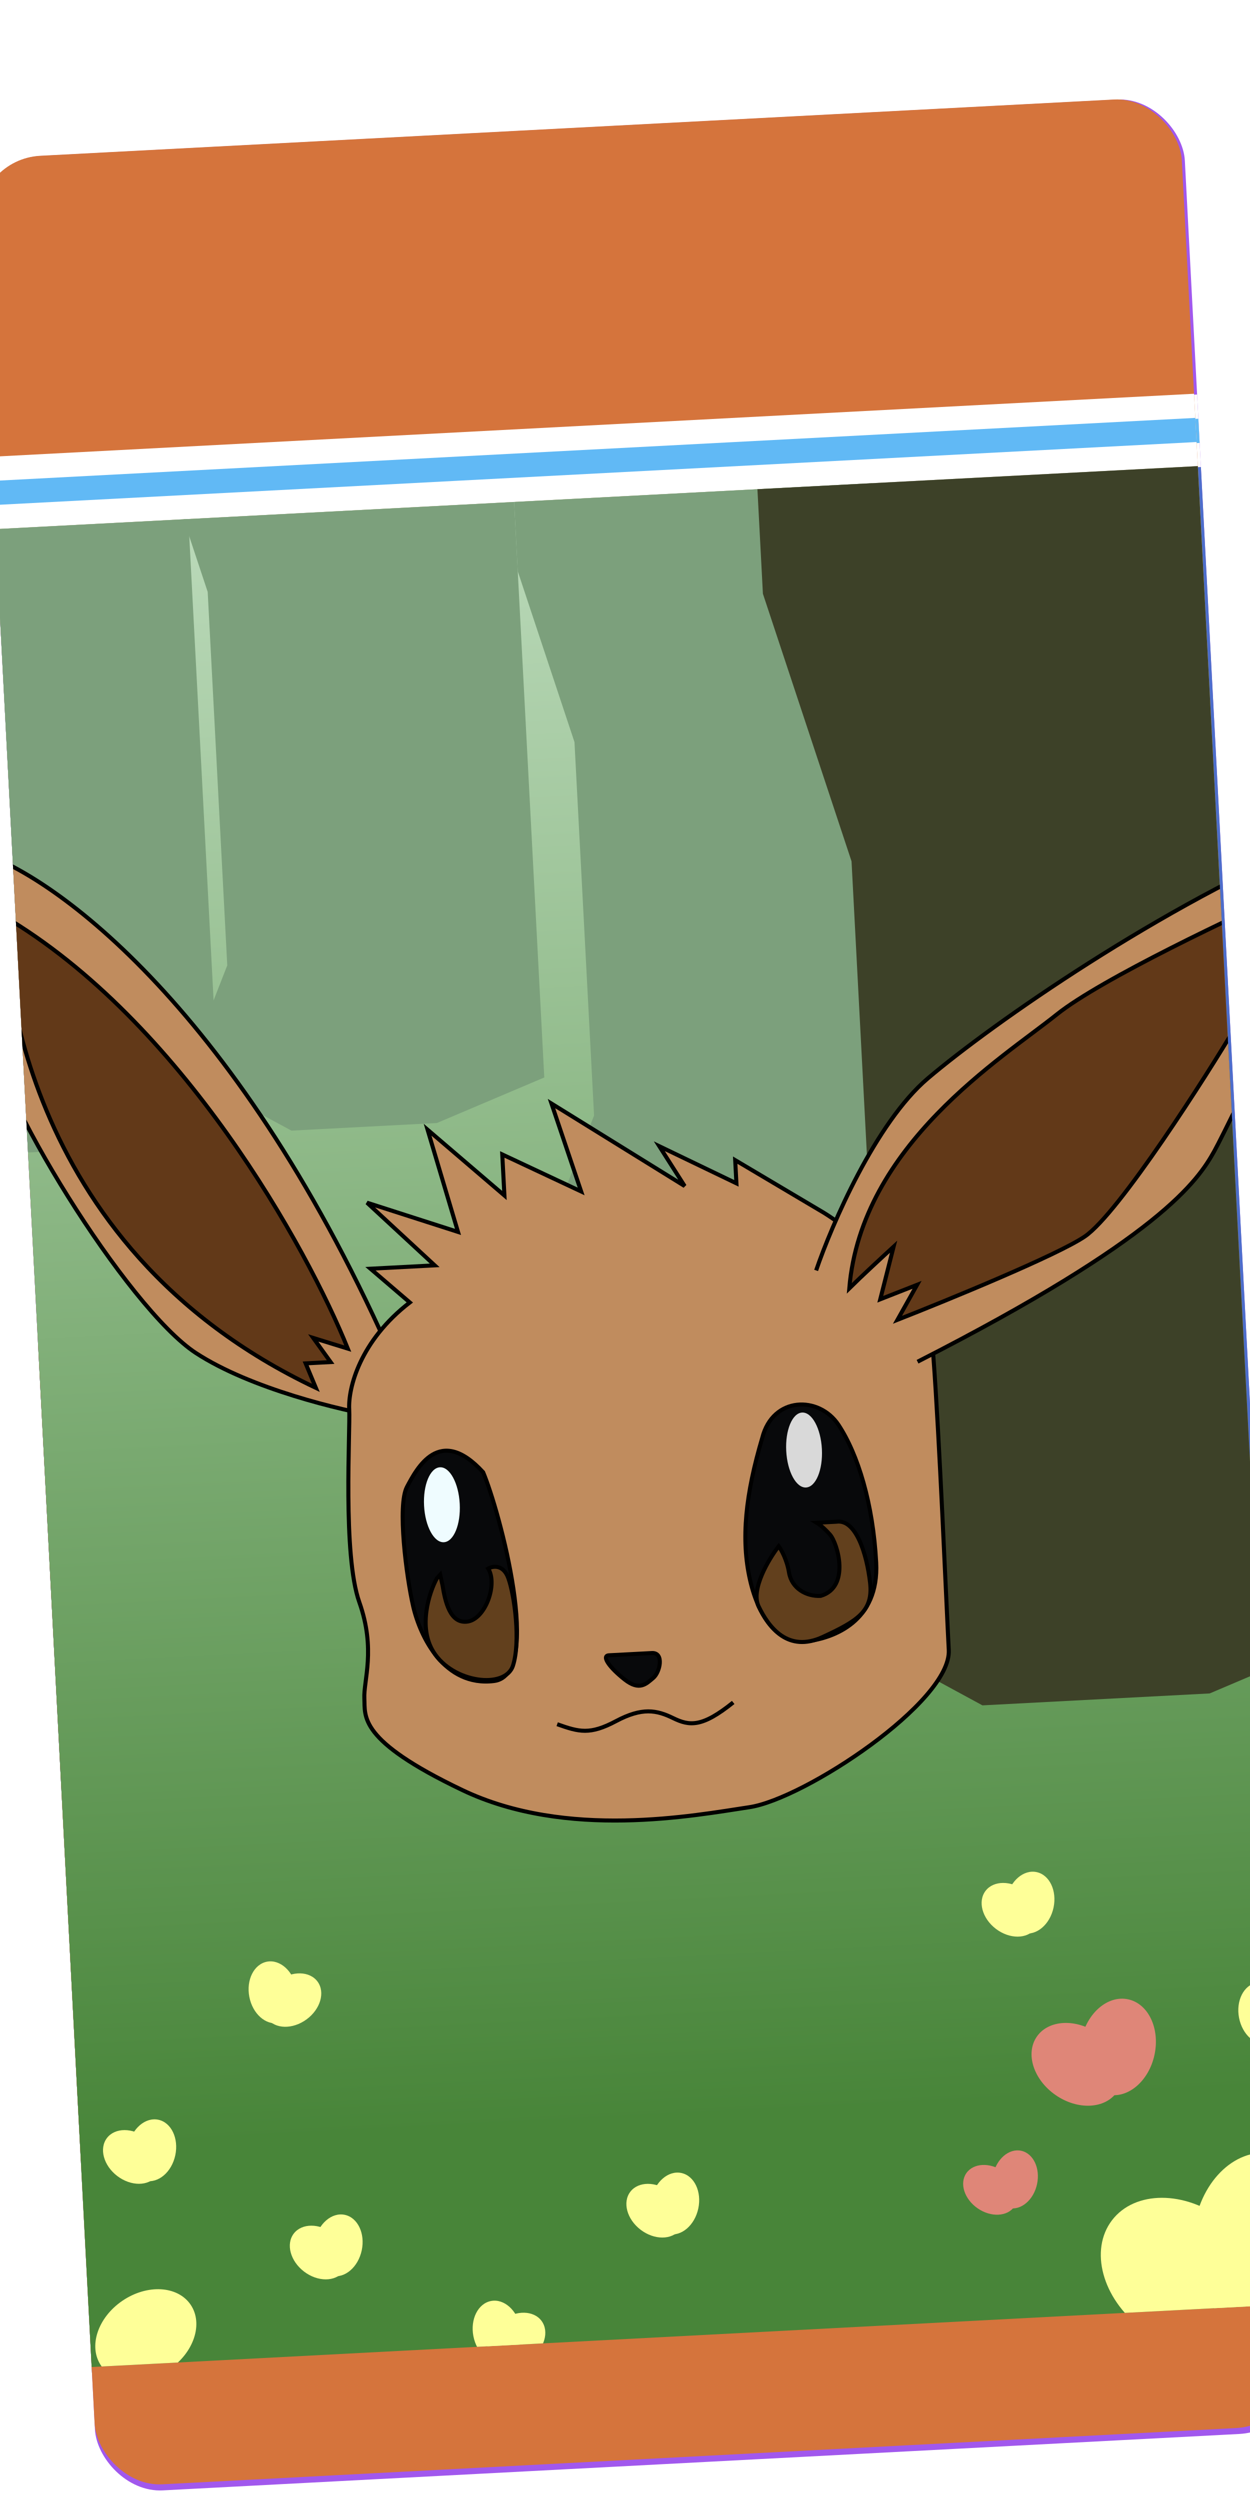 <svg width="52" height="104" viewBox="0 0 52 104" fill="none" xmlns="http://www.w3.org/2000/svg">
<g clip-path="url(#clip0_40000850_50765)">
<g filter="url(#filter0_d_40000850_50765)">
<rect x="-7" y="10.629" width="50.218" height="97.245" rx="2.687" transform="rotate(-3 -7 10.629)" fill="#A158ED"/>
<rect x="-6.35" y="23.041" width="50.218" height="3.023" transform="rotate(-3 -6.35 23.041)" fill="white"/>
<rect x="-6.297" y="24.047" width="50.218" height="1.008" transform="rotate(-3 -6.297 24.047)" fill="#61B9F5"/>
<rect x="-6.192" y="26.059" width="50.218" height="76.754" transform="rotate(-3 -6.192 26.059)" fill="#4D6ECB"/>
<path d="M-4.416 59.94L46.529 72.49L47.513 91.275L-2.636 93.903L-4.416 59.94Z" fill="#65612E"/>
<path d="M13.57 88.345C5.525 87.017 -1.116 81.378 -3.432 78.725L-2.175 102.709L47.974 100.081L47.13 83.979C39.296 85.988 21.615 89.672 13.57 88.345Z" fill="#CDB389"/>
<path d="M12.151 61.35C11.007 60.014 11.949 57.495 12.186 55.871C12.554 54.026 12.073 53.73 11.984 52.016C11.894 50.303 9.353 46.892 7.437 45.167C5.521 43.441 5.014 41.965 6.237 40.719C7.46 39.474 12.774 44.565 14.578 46.188C16.381 47.812 17.542 47.429 19.651 46.674C21.759 45.919 20.644 41.038 20.548 39.217C20.453 37.397 20.047 35.807 21.857 35.498C23.666 35.188 24.212 39.455 25.271 43.266C26.33 47.076 27.716 48.936 28.634 50.069C29.553 51.203 29.181 52.296 29.011 53.164C28.842 54.032 29.146 55.734 29.416 56.794C29.687 57.854 30.053 58.694 30.554 60.063C31.056 61.433 31.585 61.298 32.273 62.121C32.96 62.944 32.577 63.824 32.391 64.37C32.205 64.917 31.714 65.802 31.325 66.574C30.936 67.346 30.428 67.909 30.254 68.67C30.079 69.431 29.047 70.237 28.19 70.282C27.334 70.327 26.387 70.699 25.236 71.296C24.087 71.893 21.635 70.196 21.297 69.891C20.959 69.587 16.417 64.885 15.515 64.073C14.613 63.261 13.295 62.686 12.151 61.35Z" fill="#F29600" stroke="black" stroke-width="0.336"/>
<path d="M19.098 65.913C17.995 65.719 17.187 64.752 15.365 63.67L15.373 63.838L19.014 67.515L20.607 69.03L21.763 70.23L23.237 71.078L24.936 71.41L26.088 70.929L27.408 70.439L28.825 70.197L29.88 69.469L30.335 68.52L29.999 68.537L30.71 67.659L32.322 64.716L32.658 63.1L32.27 62.112L31.563 61.476L30.849 60.672L30.262 59.105L29.393 56.965L29.089 54.374L29.032 53.283L29.266 51.337L28.882 50.432L27.435 48.49L26.134 46.119L25.375 42.88L23.862 38.081L23.179 36.267C22.173 34.722 20.468 35.888 20.517 36.827C20.578 38.001 20.68 38.332 20.552 39.096C20.424 39.859 21.094 43.02 21.142 43.942C21.191 44.865 20.727 45.646 20.418 46.167L20.418 46.167C19.861 47.105 18.537 47.19 18.118 47.212C17.783 47.23 16.697 47.371 16.194 47.397C16.395 47.499 16.834 47.734 16.975 47.861C17.151 48.02 19.283 48.581 20.475 48.855C21.666 49.129 24.928 48.789 25.713 49.337C26.499 49.884 27.968 52.246 28.039 53.588C28.109 54.93 28.921 57.578 29.04 58.245C29.159 58.911 29.555 60.067 30.389 61.537C31.223 63.007 31.131 62.844 30.499 63.634C29.868 64.424 29.126 64.715 28.323 65.43C27.519 66.145 26.703 65.01 25.772 64.891C24.841 64.771 24.699 65.283 24.13 65.65C23.56 66.016 23.105 66.965 22.338 66.753C21.57 66.54 20.201 66.108 19.098 65.913Z" fill="#D7890A"/>
<path d="M12.151 61.35C11.007 60.014 11.949 57.495 12.186 55.871C12.554 54.026 12.073 53.73 11.984 52.016C11.894 50.303 9.353 46.892 7.437 45.167C5.521 43.441 5.014 41.965 6.237 40.719C7.46 39.474 12.774 44.565 14.578 46.188C16.381 47.812 17.542 47.429 19.651 46.674C21.759 45.919 20.644 41.038 20.548 39.217C20.453 37.397 20.047 35.807 21.857 35.498C23.666 35.188 24.212 39.455 25.271 43.266C26.33 47.076 27.716 48.936 28.634 50.069C29.553 51.203 29.181 52.296 29.011 53.164C28.842 54.032 29.146 55.734 29.416 56.794C29.687 57.854 30.053 58.694 30.554 60.063C31.056 61.433 31.585 61.298 32.273 62.121C32.96 62.944 32.577 63.824 32.391 64.37C32.205 64.917 31.714 65.802 31.325 66.574C30.936 67.346 30.428 67.909 30.254 68.67C30.079 69.431 29.047 70.237 28.19 70.282C27.334 70.327 26.387 70.699 25.236 71.296C24.087 71.893 21.635 70.196 21.297 69.891C20.959 69.587 16.417 64.885 15.515 64.073C14.613 63.261 13.295 62.686 12.151 61.35Z" stroke="black" stroke-width="0.336"/>
<path d="M15.591 46.887C16.149 47.287 16.718 47.901 17.146 47.879C17.575 47.857 19.012 48.64 19.801 49.351" stroke="black" stroke-width="0.336"/>
<path d="M20.996 68.082C21.035 68.832 21.554 68.482 21.757 68.257L21.981 67.923C21.806 67.64 21.615 67.319 21.368 66.989C21.225 66.796 21.035 66.588 20.817 66.373C20.864 66.693 20.965 67.482 20.996 68.082Z" fill="white"/>
<path d="M23.344 55.502C23.532 55.671 23.894 56.16 23.839 56.764M22.537 60.591C22.902 60.143 23.642 58.922 23.67 57.632M27.092 57.346C27.039 57.026 26.99 56.234 27.216 55.621M23.894 65.997C24.193 65.552 24.802 64.876 25.337 64.847C25.872 64.819 26.194 64.803 26.526 65C26.859 65.197 27.293 65.282 27.721 65.26C28.064 65.242 28.428 65.079 28.567 65M25.134 67.113C25.199 67.002 25.395 66.777 25.652 66.764C25.974 66.747 26.306 66.945 26.419 67.046M30.534 65.649L31.549 64.522M15.136 60.764C15.175 61.514 15.135 62.805 16.009 63.081C16.883 63.358 17.311 63.335 18.1 64.046C18.726 64.609 19.98 65.546 20.817 66.373M30.64 67.684C30.139 68.355 29.428 69.143 28.797 69.391C28.165 69.639 27.382 69.036 26.723 68.748C26.063 68.461 25.545 68.81 25.009 68.838C24.474 68.866 23.628 69.125 22.974 68.945C22.553 68.828 22.296 68.436 21.981 67.923M20.817 66.373C21.035 66.588 21.225 66.796 21.368 66.989C21.615 67.319 21.806 67.64 21.981 67.923M20.817 66.373C20.864 66.693 20.965 67.482 20.996 68.082C21.035 68.832 21.554 68.482 21.757 68.257L21.981 67.923" stroke="black" stroke-width="0.336"/>
<path d="M16.033 55.348C16.435 55.506 17.574 56.062 18.913 57.022C20.587 58.223 21.274 59.046 21.99 60.405" stroke="black" stroke-width="0.336"/>
<path d="M16.252 55.443L16.437 58.977C17.006 59.592 20.36 60.061 21.752 59.988C20.157 57.408 17.421 55.883 16.252 55.443Z" fill="white" stroke="black" stroke-width="0.336"/>
<path d="M19.168 59.801C18.356 59.07 18.214 57.309 18.244 56.52C20.106 57.625 21.361 59.292 21.755 59.987C21.073 59.952 19.601 59.864 19.168 59.801Z" fill="#008086" stroke="black" stroke-width="0.336"/>
<circle cx="19.403" cy="58.177" r="0.536" transform="rotate(-3 19.403 58.177)" fill="white"/>
<circle cx="19.752" cy="58.697" r="0.643" transform="rotate(-3 19.752 58.697)" fill="black"/>
<path d="M27.73 57.205C27.662 57.552 27.769 58.635 27.831 59.133C28.638 58.145 29.092 57.241 29.218 56.912L28.959 54.026C28.578 54.941 27.797 56.858 27.73 57.205Z" fill="white" stroke="black" stroke-width="0.336"/>
<path d="M28.731 57.904C28.844 56.781 28.613 55.655 28.484 55.232L27.728 57.205L27.745 57.526L27.835 59.24C28.002 59.016 28.415 58.436 28.731 57.904Z" fill="#008086" stroke="black" stroke-width="0.336"/>
<path d="M28.287 57.605C28.3 57.862 27.943 57.874 27.763 57.848L27.723 57.098C27.785 56.916 27.952 56.549 28.124 56.54C28.338 56.529 28.27 57.284 28.287 57.605Z" fill="black" stroke="black" stroke-width="0.336"/>
<rect x="-7" y="10.621" width="50.092" height="97" rx="2.68" transform="rotate(-3 -7 10.621)" fill="#D5743C"/>
<rect x="-6.352" y="23.002" width="50.092" height="3.016" transform="rotate(-3 -6.352 23.002)" fill="white"/>
<rect x="-6.299" y="24.006" width="50.092" height="1.005" transform="rotate(-3 -6.299 24.006)" fill="#61B9F5"/>
<g clip-path="url(#clip1_40000850_50765)">
<rect x="-6.194" y="26.012" width="50.092" height="76.561" transform="rotate(-3 -6.194 26.012)" fill="url(#paint0_linear_40000850_50765)"/>
<path d="M-12.81 31.015L-13.043 26.582L1.406 17.393L3.133 50.338L-1.358 51.761L-7.41 52.079L-11.793 50.43L-9.975 47.193L-10.558 36.071L-12.81 31.015Z" fill="#7CA07C"/>
<path d="M0.28 21.518L-0.045 15.325L14.23 2.798L16.642 48.823L12.176 50.717L6.123 51.034L1.702 48.642L3.454 44.16L2.64 28.623L0.28 21.518Z" fill="#7CA07C"/>
<path d="M15.539 27.765L15.214 21.571L29.488 9.044L31.901 55.069L27.435 56.963L21.382 57.28L16.96 54.889L18.713 50.406L17.898 34.869L15.539 27.765Z" fill="#7CA07C"/>
<path d="M25.737 28.7L25.228 18.997L47.519 -0.625L51.297 71.482L44.323 74.447L34.87 74.943L27.964 71.195L30.699 64.173L29.424 39.831L25.737 28.7Z" fill="#3D4128"/>
<ellipse cx="0.066" cy="101.141" rx="2.253" ry="1.729" transform="rotate(-34.175 0.066 101.141)" fill="#FEFF98"/>
<ellipse cx="-0.519" cy="93.729" rx="1.298" ry="0.996" transform="rotate(37.409 -0.519 93.729)" fill="#FEFF98"/>
<ellipse cx="7.252" cy="97.705" rx="1.298" ry="0.996" transform="rotate(37.409 7.252 97.705)" fill="#FEFF98"/>
<ellipse cx="36.031" cy="83.447" rx="1.298" ry="0.996" transform="rotate(37.409 36.031 83.447)" fill="#FEFF98"/>
<ellipse cx="21.253" cy="95.965" rx="1.298" ry="0.996" transform="rotate(37.409 21.253 95.965)" fill="#FEFF98"/>
<ellipse cx="5.35" cy="86.881" rx="1.298" ry="0.996" transform="rotate(79.133 5.35 86.881)" fill="#FEFF98"/>
<ellipse cx="14.671" cy="100.996" rx="1.298" ry="0.996" transform="rotate(79.133 14.671 100.996)" fill="#FEFF98"/>
<ellipse cx="46.522" cy="87.752" rx="1.298" ry="0.996" transform="rotate(79.133 46.522 87.752)" fill="#FEFF98"/>
<ellipse cx="8.074" cy="97.407" rx="1.298" ry="0.996" transform="rotate(102 8.074 97.407)" fill="#FEFF98"/>
<ellipse cx="36.853" cy="83.149" rx="1.298" ry="0.996" transform="rotate(102 36.853 83.149)" fill="#FEFF98"/>
<ellipse cx="22.075" cy="95.666" rx="1.298" ry="0.996" transform="rotate(102 22.075 95.666)" fill="#FEFF98"/>
<ellipse cx="15.484" cy="101.32" rx="1.298" ry="0.996" transform="rotate(143.724 15.484 101.32)" fill="#FEFF98"/>
<ellipse cx="6.164" cy="87.203" rx="1.298" ry="0.996" transform="rotate(143.724 6.164 87.203)" fill="#FEFF98"/>
<ellipse cx="47.335" cy="88.076" rx="1.298" ry="0.996" transform="rotate(143.724 47.335 88.076)" fill="#FEFF98"/>
<ellipse cx="0.318" cy="93.451" rx="1.298" ry="0.996" transform="rotate(102 0.318 93.451)" fill="#FEFF98"/>
<ellipse cx="40.507" cy="89.153" rx="2.026" ry="1.555" transform="rotate(102 40.507 89.153)" fill="#DF8678"/>
<ellipse cx="36.227" cy="94.663" rx="1.218" ry="0.935" transform="rotate(102 36.227 94.663)" fill="#DF8678"/>
<ellipse cx="38.798" cy="89.876" rx="2.026" ry="1.555" transform="rotate(34.743 38.798 89.876)" fill="#DF8678"/>
<ellipse cx="35.201" cy="95.097" rx="1.218" ry="0.935" transform="rotate(34.743 35.201 95.097)" fill="#DF8678"/>
<ellipse cx="43.187" cy="98.599" rx="3.684" ry="2.827" transform="rotate(37.409 43.187 98.599)" fill="#FEFF98"/>
<ellipse cx="46.452" cy="97.233" rx="3.684" ry="2.827" transform="rotate(94.414 46.452 97.233)" fill="#FEFF98"/>
<path d="M2.151 60.287C4.432 61.775 8.207 62.674 9.809 62.937C10.147 62.771 10.747 62.099 10.438 60.746C4.009 46.015 -3.754 40.422 -6.831 39.467L-6.454 46.668C-6.314 49.34 -0.701 58.426 2.151 60.287Z" fill="#C08C5E"/>
<path d="M9.809 62.937C8.207 62.674 4.432 61.775 2.151 60.287C-0.701 58.426 -6.314 49.34 -6.454 46.668C-6.566 44.53 -6.752 40.976 -6.831 39.467C-3.754 40.422 4.009 46.015 10.438 60.746" stroke="black" stroke-width="0.168"/>
<path d="M8.469 60.103L7.031 59.658L7.754 60.662L6.715 60.717L7.14 61.736C-5.455 55.771 -5.8 43.506 -5.874 42.096C1.561 46.47 6.786 55.924 8.469 60.103Z" fill="#623918" stroke="black" stroke-width="0.168"/>
<path d="M9.411 56.779L11.048 58.182C8.973 59.78 8.48 61.741 8.527 62.632C8.574 63.523 8.248 68.677 8.947 70.65C9.646 72.623 9.118 73.916 9.157 74.659C9.196 75.401 8.876 76.386 13.228 78.465C17.58 80.545 22.886 79.522 25.176 79.179C27.466 78.836 33.581 74.793 33.469 72.64C33.356 70.487 33.08 63.802 32.831 60.465C32.631 57.795 29.709 55.343 28.272 54.451L24.584 52.262L24.635 53.227L21.427 51.683L22.482 53.34L16.942 49.908L18.176 53.565L14.894 52.025L14.984 53.733L11.788 50.997L13.053 55.248L9.267 54.032L12.084 56.639L9.411 56.779Z" fill="#C08C5E" stroke="black" stroke-width="0.168"/>
<path d="M32.594 48.864C30.428 50.705 28.596 54.955 27.951 56.85C28.359 57.3 29.061 58.031 29.837 58.759C30.613 59.486 31.462 60.209 32.17 60.648C42.248 55.505 43.835 53.114 44.515 51.887C45.195 50.66 49.89 40.811 50.285 39.823C50.679 38.834 50.492 38.1 48.898 38.928C42.341 41.654 35.303 46.563 32.594 48.864Z" fill="#C08C5E"/>
<path d="M27.951 56.85C28.596 54.955 30.428 50.705 32.594 48.864C35.303 46.563 42.341 41.654 48.898 38.928C50.492 38.1 50.679 38.834 50.285 39.823C49.89 40.811 45.195 50.66 44.515 51.887C43.835 53.114 42.248 55.505 32.17 60.648" stroke="black" stroke-width="0.168"/>
<path d="M39.118 55.445C37.967 56.22 33.449 58.075 31.334 58.905L32.151 57.448L30.619 58.05L31.174 55.862C30.772 56.23 29.839 57.093 29.33 57.596C29.835 51.614 35.677 48.032 37.963 46.2C39.792 44.735 45.439 42.062 48.033 40.908C47.508 42.251 46.239 45.305 45.364 46.78C44.269 48.624 40.556 54.477 39.118 55.445Z" fill="#623918" stroke="black" stroke-width="0.168"/>
<path d="M14.553 73.93C16.624 73.673 14.778 66.847 14.098 65.245C12.282 63.255 11.336 65.092 10.929 65.857C10.523 66.623 10.901 69.581 11.19 70.831C11.479 72.082 12.482 74.188 14.553 73.93Z" fill="#08090B" stroke="black" stroke-width="0.168"/>
<path d="M13.456 71.456C12.717 71.569 12.518 70.612 12.409 69.947L12.312 69.506L12.171 69.662C11.854 70.249 11.383 71.683 12.033 72.721C12.846 74.019 15.018 74.277 15.339 73.293C15.659 72.308 15.41 70.386 15.148 69.655C14.939 69.07 14.501 69.143 14.308 69.252C14.714 69.901 14.194 71.343 13.456 71.456Z" fill="#62401D" stroke="black" stroke-width="0.168"/>
<ellipse cx="12.383" cy="66.598" rx="0.743" ry="1.561" transform="rotate(-3 12.383 66.598)" fill="#EFFCFF"/>
<path d="M21.118 72.767L19.336 72.86C18.999 72.878 19.363 73.38 19.985 73.868C20.606 74.357 20.887 74.044 21.172 73.806C21.458 73.568 21.638 72.74 21.118 72.767Z" fill="#08090B" stroke="black" stroke-width="0.168"/>
<path d="M25.201 69.723C24.815 68.031 25.014 66.16 25.71 63.816C26.15 62.081 28.075 62.054 28.883 63.277C29.692 64.5 30.32 66.552 30.449 69.002C30.577 71.452 28.678 72.147 27.568 72.279C26.459 72.412 25.587 71.415 25.201 69.723Z" fill="#08090B" stroke="black" stroke-width="0.168"/>
<ellipse cx="27.449" cy="64.321" rx="0.743" ry="1.561" transform="rotate(-3 27.449 64.321)" fill="#D9D9D9"/>
<path d="M26.823 69.416C26.933 70.08 27.546 70.421 28.14 70.389C29.386 70.026 28.844 68.194 28.527 67.838C28.274 67.553 28.057 67.391 27.98 67.346L28.797 67.303C29.61 67.186 30.059 68.651 30.195 69.835C30.332 71.019 29.683 71.425 28.229 72.097C26.776 72.769 25.975 71.694 25.557 70.823C25.223 70.125 25.976 68.865 26.394 68.322C26.5 68.465 26.736 68.885 26.823 69.416Z" fill="#62401D" stroke="black" stroke-width="0.168"/>
<path d="M17.179 75.727C18.089 76.051 18.542 76.176 19.628 75.598C20.715 75.02 21.317 75.138 22.004 75.474C22.692 75.81 23.215 75.857 24.501 74.822" stroke="black" stroke-width="0.168"/>
</g>
</g>
</g>
<defs>
<filter id="filter0_d_40000850_50765" x="-7" y="-1.151" width="66.389" height="110.041" filterUnits="userSpaceOnUse" color-interpolation-filters="sRGB">
<feFlood flood-opacity="0" result="BackgroundImageFix"/>
<feColorMatrix in="SourceAlpha" type="matrix" values="0 0 0 0 0 0 0 0 0 0 0 0 0 0 0 0 0 0 127 0" result="hardAlpha"/>
<feOffset dx="6" dy="-4"/>
<feGaussianBlur stdDeviation="2.575"/>
<feComposite in2="hardAlpha" operator="out"/>
<feColorMatrix type="matrix" values="0 0 0 0 0.784 0 0 0 0 0.843 0 0 0 0 0.91 0 0 0 0.25 0"/>
<feBlend mode="normal" in2="BackgroundImageFix" result="effect1_dropShadow_40000850_50765"/>
<feBlend mode="normal" in="SourceGraphic" in2="effect1_dropShadow_40000850_50765" result="shape"/>
</filter>
<linearGradient id="paint0_linear_40000850_50765" x1="18.851" y1="26.012" x2="18.768" y2="93.526" gradientUnits="userSpaceOnUse">
<stop stop-color="#BBDABA"/>
<stop offset="1" stop-color="#488539"/>
</linearGradient>
<clipPath id="clip0_40000850_50765">
<rect width="52" height="104" fill="white"/>
</clipPath>
<clipPath id="clip1_40000850_50765">
<rect width="50.092" height="76.561" fill="white" transform="translate(-6.194 26.012) rotate(-3)"/>
</clipPath>
</defs>
</svg>
